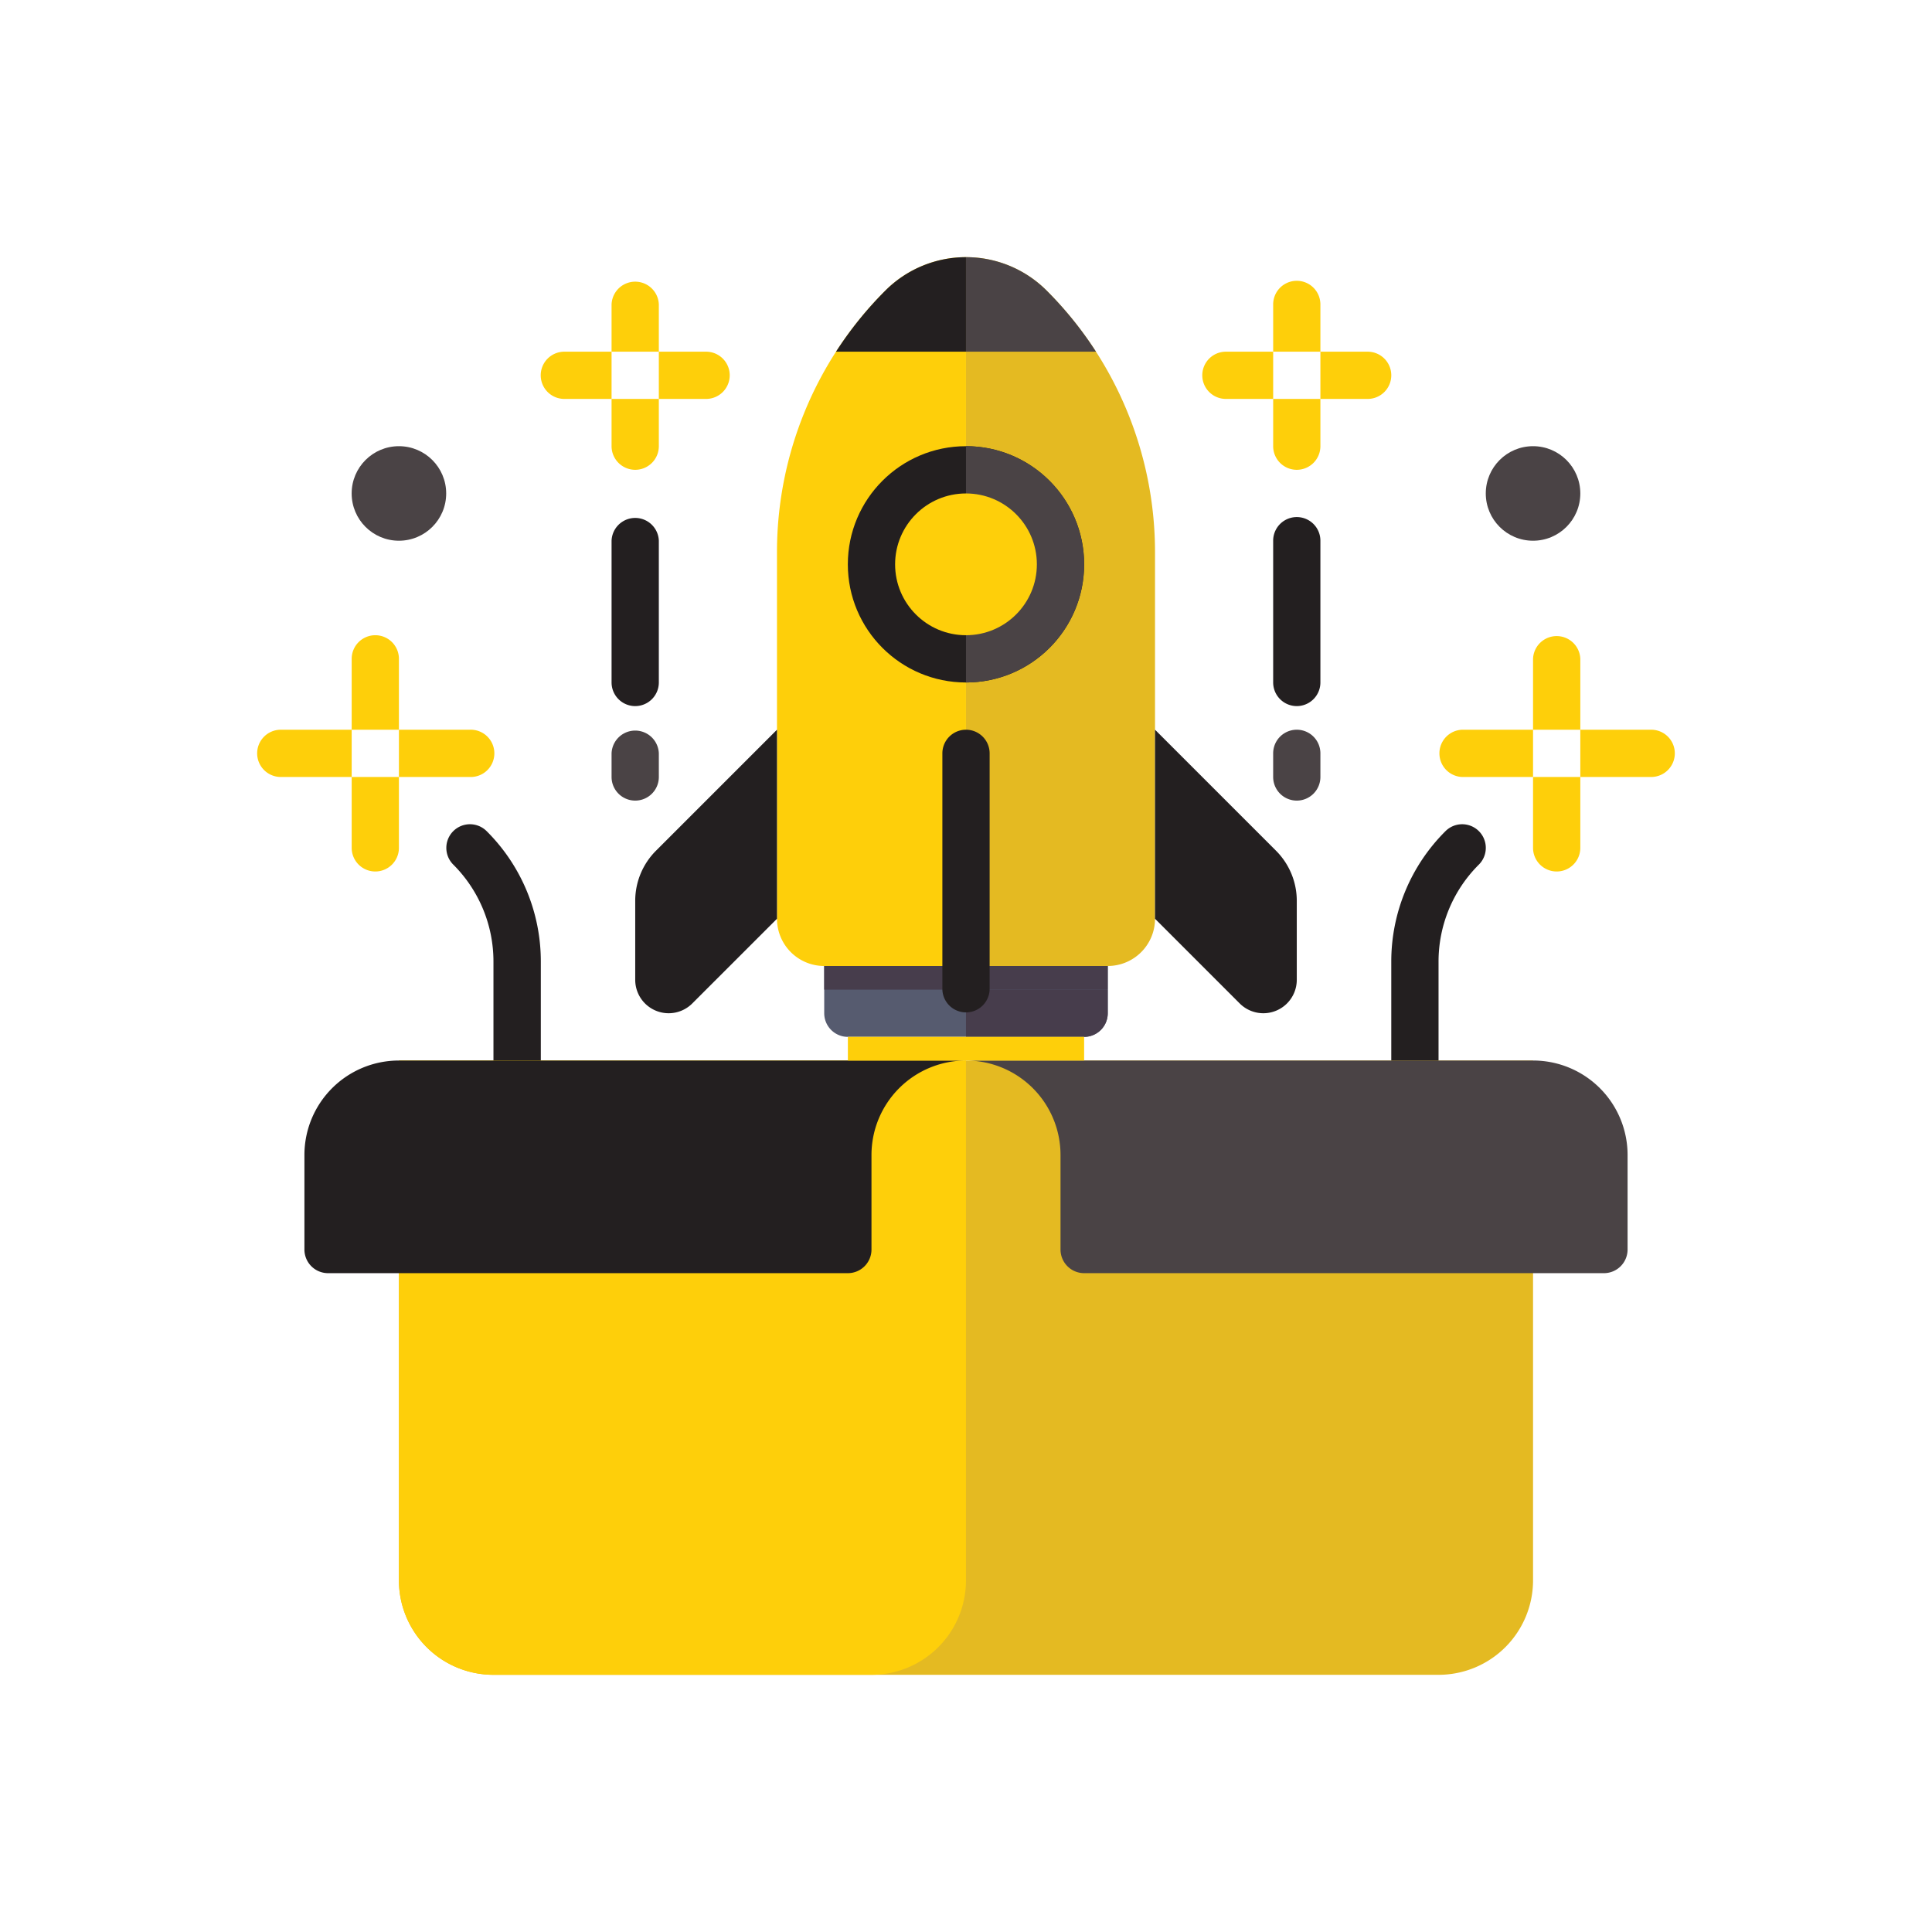 <svg id="ae36d997-3169-4221-8805-91efce6954ba" data-name="Layer 1" xmlns="http://www.w3.org/2000/svg" viewBox="0 0 566.93 566.93"><defs><style>.ad67655a-ed85-4cdb-997e-ff9e25095a0f{fill:#231f20;}.ff6c8fe4-4160-4944-b01d-862d44fec433{fill:#565b6f;}.f404bed4-cde4-4cc4-8ef5-26c094366aa0{fill:#473d4c;}.f964bf88-ae99-485e-972d-71b39fe661e3{fill:#e4ba22;}.af2fff64-6134-4c0e-9570-ed926114ed0a{fill:#fecf0a;}.a47cfaea-30b1-4038-821b-480005a70de1{fill:#4a4345;}</style></defs><title>MVP_Journey</title><path class="ad67655a-ed85-4cdb-997e-ff9e25095a0f" d="M151.73,318.13a6.93,6.93,0,0,1-6.93-6.93V282.27A40.15,40.15,0,0,0,133,253.7a6.93,6.93,0,0,1,9.81-9.8,53.91,53.91,0,0,1,15.89,38.37V311.2A6.93,6.93,0,0,1,151.73,318.13Z"/><path class="ad67655a-ed85-4cdb-997e-ff9e25095a0f" d="M415.2,318.13a6.94,6.94,0,0,1-6.94-6.93V282.27a53.92,53.92,0,0,1,15.9-38.37,6.93,6.93,0,1,1,9.81,9.8,40.11,40.11,0,0,0-11.84,28.57V311.2a6.93,6.93,0,0,1-6.93,6.93Z"/><path class="ff6c8fe4-4160-4944-b01d-862d44fec433" d="M318.13,304.26H248.8a6.94,6.94,0,0,1-6.94-6.93V283.46h83.2v13.87A6.93,6.93,0,0,1,318.13,304.26Z"/><path class="f404bed4-cde4-4cc4-8ef5-26c094366aa0" d="M241.86,283.46h83.2v6.94h-83.2Z"/><path class="f404bed4-cde4-4cc4-8ef5-26c094366aa0" d="M325.06,290.4h-41.6v13.86h34.67a6.93,6.93,0,0,0,6.93-6.93Z"/><path class="f964bf88-ae99-485e-972d-71b39fe661e3" d="M422.13,491.46H144.8a27.73,27.73,0,0,1-27.74-27.73V311.2h332.8V463.73A27.72,27.72,0,0,1,422.13,491.46Z"/><path class="af2fff64-6134-4c0e-9570-ed926114ed0a" d="M255.73,491.46H144.8a27.73,27.73,0,0,1-27.74-27.73V311.2h166.4V463.73A27.72,27.72,0,0,1,255.73,491.46Z"/><path class="ad67655a-ed85-4cdb-997e-ff9e25095a0f" d="M283.46,311.2a27.73,27.73,0,0,0-27.73,27.73v27.73a6.94,6.94,0,0,1-6.93,6.94H96.26a6.94,6.94,0,0,1-6.93-6.94V338.93a27.73,27.73,0,0,1,27.73-27.73Z"/><path class="a47cfaea-30b1-4038-821b-480005a70de1" d="M283.46,311.2a27.73,27.73,0,0,1,27.74,27.73v27.73a6.94,6.94,0,0,0,6.93,6.94H470.66a6.94,6.94,0,0,0,6.94-6.94V338.93a27.73,27.73,0,0,0-27.74-27.73Z"/><path class="f964bf88-ae99-485e-972d-71b39fe661e3" d="M325.06,283.46h-41.6v-208a33.49,33.49,0,0,1,23.68,9.81A108.59,108.59,0,0,1,338.93,162V269.6A13.86,13.86,0,0,1,325.06,283.46Z"/><path class="af2fff64-6134-4c0e-9570-ed926114ed0a" d="M241.86,283.46h41.6v-208a33.49,33.49,0,0,0-23.67,9.81A108.55,108.55,0,0,0,228,162V269.6A13.86,13.86,0,0,0,241.86,283.46Z"/><circle class="ad67655a-ed85-4cdb-997e-ff9e25095a0f" cx="283.46" cy="165.6" r="34.67"/><path class="a47cfaea-30b1-4038-821b-480005a70de1" d="M318.13,165.6a34.67,34.67,0,0,0-34.67-34.67v69.33A34.66,34.66,0,0,0,318.13,165.6Z"/><circle class="af2fff64-6134-4c0e-9570-ed926114ed0a" cx="283.46" cy="165.6" r="20.8"/><path class="ad67655a-ed85-4cdb-997e-ff9e25095a0f" d="M283.46,214.13a6.94,6.94,0,0,0-6.93,6.93V290.4a6.94,6.94,0,0,0,13.87,0V221.06A6.94,6.94,0,0,0,283.46,214.13Z"/><path class="ad67655a-ed85-4cdb-997e-ff9e25095a0f" d="M338.93,269.6l24.86,24.86a9.81,9.81,0,0,0,16.74-6.93V264.35a20.8,20.8,0,0,0-6.09-14.71l-35.51-35.51Z"/><path class="ad67655a-ed85-4cdb-997e-ff9e25095a0f" d="M228,269.6l-24.86,24.86a9.81,9.81,0,0,1-16.74-6.93V264.35a20.8,20.8,0,0,1,6.09-14.71L228,214.13Z"/><path class="ad67655a-ed85-4cdb-997e-ff9e25095a0f" d="M283.46,75.46V103.2H245.32A108.21,108.21,0,0,1,259.8,85.27a33.47,33.47,0,0,1,23.66-9.81Z"/><path class="a47cfaea-30b1-4038-821b-480005a70de1" d="M321.61,103.2H283.46V75.46a33.47,33.47,0,0,1,23.67,9.81A108.21,108.21,0,0,1,321.61,103.2Z"/><path class="af2fff64-6134-4c0e-9570-ed926114ed0a" d="M248.8,304.26h69.33v6.94H248.8Z"/><path class="ad67655a-ed85-4cdb-997e-ff9e25095a0f" d="M380.53,207.2a6.94,6.94,0,0,1-6.93-6.94v-41.6a6.93,6.93,0,0,1,13.86,0v41.6A6.94,6.94,0,0,1,380.53,207.2Z"/><path class="a47cfaea-30b1-4038-821b-480005a70de1" d="M380.53,234.93A6.93,6.93,0,0,1,373.6,228v-6.94a6.93,6.93,0,0,1,13.86,0V228A6.93,6.93,0,0,1,380.53,234.93Z"/><path class="af2fff64-6134-4c0e-9570-ed926114ed0a" d="M117.06,214.13H103.2v-20.8a6.93,6.93,0,0,1,13.86,0Z"/><path class="af2fff64-6134-4c0e-9570-ed926114ed0a" d="M110.13,255.73a6.93,6.93,0,0,1-6.93-6.93V228h13.86v20.8A6.93,6.93,0,0,1,110.13,255.73Z"/><path class="af2fff64-6134-4c0e-9570-ed926114ed0a" d="M117.06,228V214.13h20.8a6.94,6.94,0,1,1,0,13.87Z"/><path class="af2fff64-6134-4c0e-9570-ed926114ed0a" d="M75.46,221.06a6.94,6.94,0,0,1,6.94-6.93h20.8V228H82.4A6.94,6.94,0,0,1,75.46,221.06Z"/><path class="af2fff64-6134-4c0e-9570-ed926114ed0a" d="M449.86,214.13h13.87v-20.8a6.94,6.94,0,0,0-13.87,0Z"/><path class="af2fff64-6134-4c0e-9570-ed926114ed0a" d="M456.8,255.73a6.93,6.93,0,0,0,6.93-6.93V228H449.86v20.8A6.94,6.94,0,0,0,456.8,255.73Z"/><path class="af2fff64-6134-4c0e-9570-ed926114ed0a" d="M449.86,228V214.13h-20.8a6.94,6.94,0,0,0,0,13.87Z"/><path class="af2fff64-6134-4c0e-9570-ed926114ed0a" d="M491.46,221.06a6.93,6.93,0,0,0-6.93-6.93h-20.8V228h20.8A6.94,6.94,0,0,0,491.46,221.06Z"/><path class="af2fff64-6134-4c0e-9570-ed926114ed0a" d="M373.6,103.2h13.86V89.33a6.93,6.93,0,0,0-13.86,0Z"/><path class="af2fff64-6134-4c0e-9570-ed926114ed0a" d="M380.53,137.86a6.93,6.93,0,0,0,6.93-6.93V117.06H373.6v13.87A6.93,6.93,0,0,0,380.53,137.86Z"/><path class="af2fff64-6134-4c0e-9570-ed926114ed0a" d="M373.6,117.06V103.2H359.73a6.93,6.93,0,0,0,0,13.86Z"/><path class="af2fff64-6134-4c0e-9570-ed926114ed0a" d="M408.26,110.13a6.93,6.93,0,0,0-6.93-6.93H387.46v13.86h13.87A6.93,6.93,0,0,0,408.26,110.13Z"/><path class="af2fff64-6134-4c0e-9570-ed926114ed0a" d="M179.46,103.2h13.87V89.33a6.94,6.94,0,0,0-13.87,0Z"/><path class="af2fff64-6134-4c0e-9570-ed926114ed0a" d="M186.4,137.86a6.93,6.93,0,0,0,6.93-6.93V117.06H179.46v13.87A6.94,6.94,0,0,0,186.4,137.86Z"/><path class="af2fff64-6134-4c0e-9570-ed926114ed0a" d="M179.46,117.06V103.2H165.6a6.93,6.93,0,1,0,0,13.86Z"/><path class="af2fff64-6134-4c0e-9570-ed926114ed0a" d="M214.13,110.13a6.93,6.93,0,0,0-6.93-6.93H193.33v13.86H207.2A6.93,6.93,0,0,0,214.13,110.13Z"/><path class="ad67655a-ed85-4cdb-997e-ff9e25095a0f" d="M186.4,207.2a6.94,6.94,0,0,1-6.94-6.94v-41.6a6.94,6.94,0,0,1,13.87,0v41.6A6.94,6.94,0,0,1,186.4,207.2Z"/><path class="a47cfaea-30b1-4038-821b-480005a70de1" d="M186.4,234.93a6.94,6.94,0,0,1-6.94-6.93v-6.94a6.94,6.94,0,0,1,13.87,0V228A6.93,6.93,0,0,1,186.4,234.93Z"/><circle class="a47cfaea-30b1-4038-821b-480005a70de1" cx="449.86" cy="144.8" r="13.87"/><circle class="a47cfaea-30b1-4038-821b-480005a70de1" cx="117.06" cy="144.8" r="13.87"/></svg>